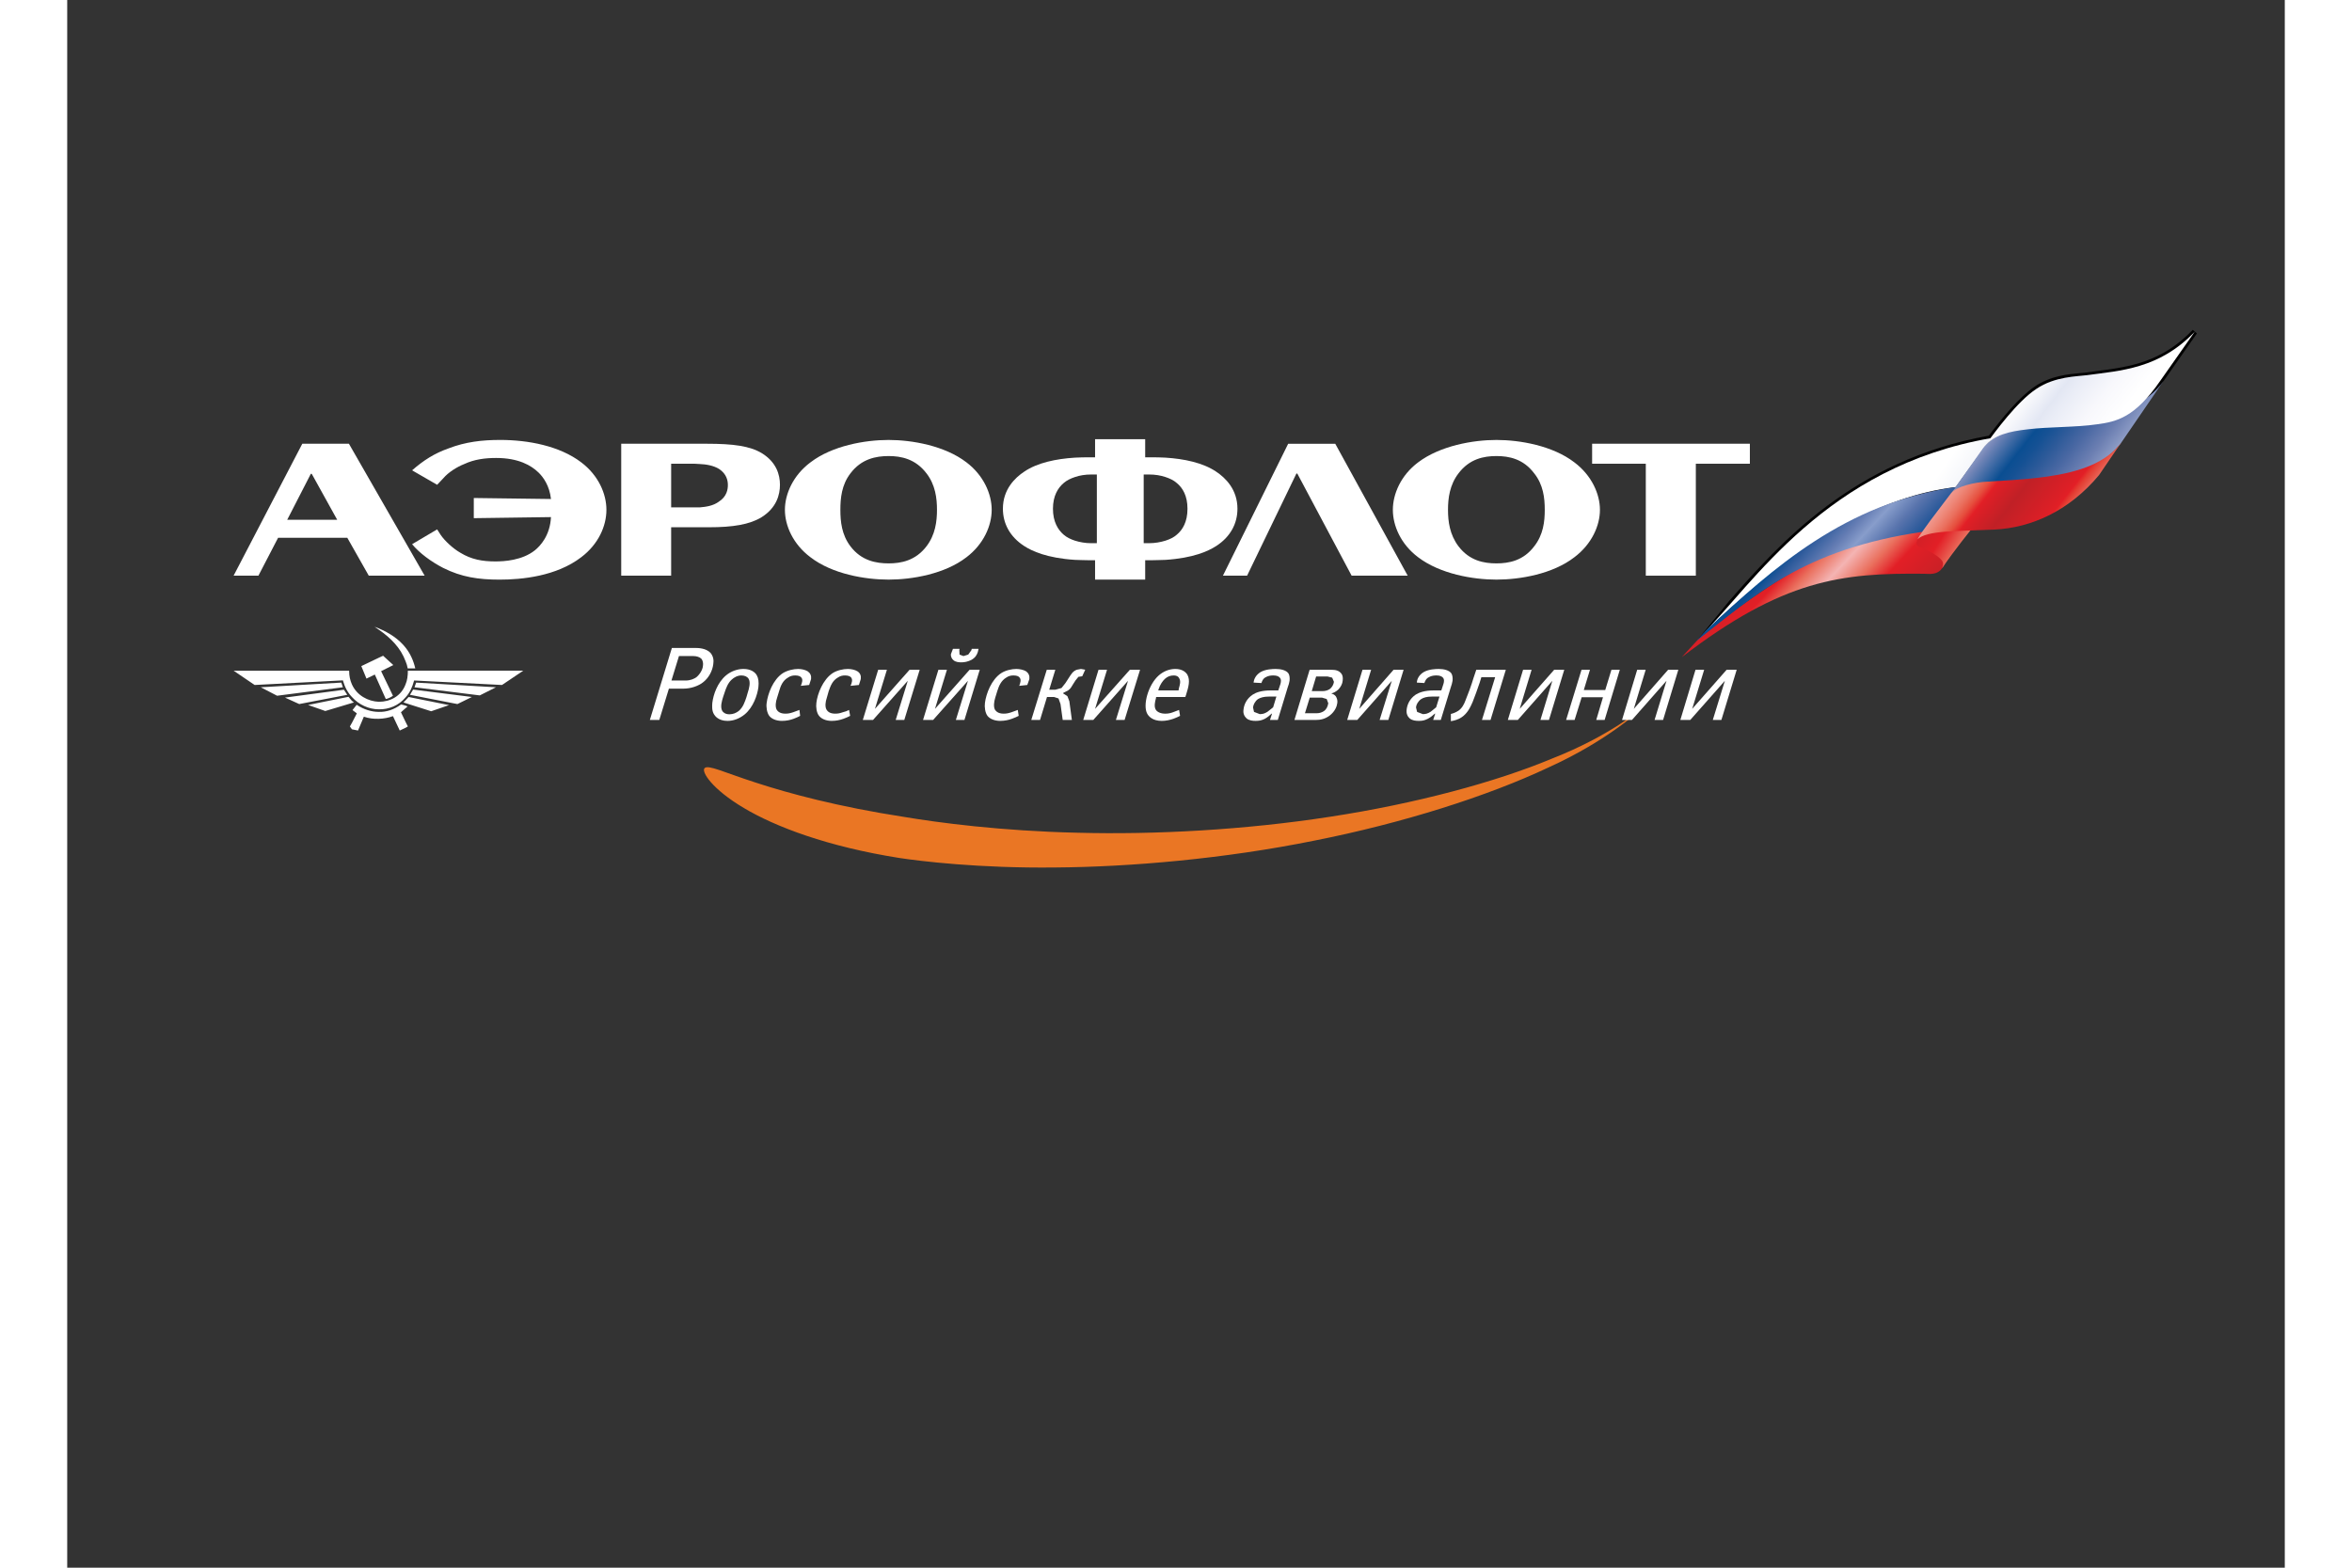 <?xml version="1.0" encoding="utf-8"?>
<svg version="1.0" id="Слой_1" xmlns="http://www.w3.org/2000/svg" xmlns:xlink="http://www.w3.org/1999/xlink" x="0px" y="0px"
	 width="600px" height="400px" viewBox="0 0 841.89 595.28" enable-background="new 0 0 841.89 595.28" xml:space="preserve">
<rect x="0" y="0" width="841.89" height="595.28" fill="#333333" stroke="none"/>
<g>
	<path fill="#EA7624" d="M317.976,310.242c12.483,2.091,36.399,5.306,65.585,5.962c29.167,0.784,63.567-1.058,95.895-6.071
		c32.449-4.954,62.887-13.146,84.366-22.136c21.771-8.515,33.944-18.969,33.896-19.042c0.14,0.073-12.508,12.149-35.562,22.555
		c-22.828,10.751-55.016,21.047-88.839,27.72c-33.877,6.844-69.401,9.956-98.247,10.169c-28.912,0.334-51.327-2.413-59.234-3.623
		c-27.095-4.297-46.877-11.772-58.912-18.944c-12.247-7.257-16.197-13.814-14.976-15.121c1.294-1.495,7.409,1.592,19.643,5.524
		C273.924,301.253,292.558,306.334,317.976,310.242"/>
	<polygon fill="white" points="447.937,218.589 466.655,179.813 466.996,179.813 487.618,218.589 508.902,218.589
		481.406,168.502 463.531,168.502 438.765,218.589 	"/>
	<path fill="white" d="M154.356,196.758l29.301-0.407c-0.334,7.014-4.09,10.977-6.071,12.581
		c-4.869,3.896-11.736,4.254-15.037,4.254c-4.893,0-9.086-0.717-13.341-3.331c-2.717-1.556-5.829-4.425-7.396-6.71l-1.368-2.127
		l-9.511,5.622c2.753,3.336,7.171,6.612,11.736,8.977c7.099,3.574,13.62,4.479,21.485,4.479c8.406,0,21.509-1.246,30.984-8.503
		c6.57-4.953,9.573-11.888,9.573-18.008c0-6.047-3.002-13.073-9.573-18.027c-8.193-6.235-20.117-8.503-30.759-8.503
		c-6.832,0-13.183,0.724-19.619,3.215c-5.349,1.878-9.53,4.564-13.827,8.327l9.511,5.488l2.376-2.517
		c1.817-2.151,5.039-4.23,7.944-5.373c3.853-1.793,7.925-2.292,12.107-2.292c8.466,0,13.292,2.839,16.045,5.513
		c1.793,1.72,4.194,4.996,4.741,10.071l-29.301-0.383V196.758z"/>
	<path fill="white" d="M542.591,220.09c8.929,0,21.34-2.109,29.587-8.491c6.601-4.965,9.712-12.003,9.712-18.014
		c0-5.962-3.111-13.067-9.712-18.021c-8.247-6.339-20.658-8.503-29.587-8.503c-8.813,0-21.32,2.164-29.72,8.503
		c-6.601,4.953-9.597,12.058-9.597,18.021c0,6.011,2.996,13.049,9.597,18.014C521.271,217.981,533.778,220.09,542.591,220.09
		 M542.591,173.17c4.747,0,10.211,1.052,14.356,6.588c3.458,4.321,3.993,9.409,3.993,13.827s-0.535,9.439-3.993,13.845
		c-4.146,5.488-9.609,6.497-14.356,6.497c-4.776,0-10.229-1.009-14.41-6.497c-3.324-4.406-3.975-9.427-3.975-13.845
		s0.65-9.506,3.975-13.827C532.362,174.222,537.814,173.17,542.591,173.17"/>
	<path fill="white" d="M416.946,181.138c1.647,0.547,3.154,1.246,4.297,2.279c2.231,1.824,4.06,4.851,4.06,9.755
		c0,4.966-1.829,8.005-4.06,9.858c-1.143,1.033-2.65,1.732-4.297,2.267c-1.866,0.571-3.932,0.96-6.2,0.96h-2.066v-26.08h2.066
		C413.014,180.178,415.08,180.512,416.946,181.138 M416.946,212.591c10.642-0.699,16.258-3.337,19.194-5.215
		c5.579-3.574,8.132-8.691,8.132-14.204c0-7.317-4.547-11.748-8.132-14.112c-5.026-3.361-12.071-4.832-19.194-5.282
		c-1.866-0.122-3.805-0.122-5.61-0.122h-2.091v-6.886h-19.023v6.886h-1.975c-1.884,0-3.799,0-5.665,0.122
		c-7.172,0.45-14.24,1.92-19.206,5.282c-3.598,2.364-8.145,6.795-8.145,14.112c0,5.513,2.577,10.63,8.145,14.204
		c2.923,1.878,8.515,4.516,19.206,5.215c1.732,0.024,3.574,0.146,5.665,0.146h1.975v7.36h19.023v-7.36h2.091
		C413.378,212.736,415.22,212.615,416.946,212.591 M382.582,181.138c1.793-0.626,3.957-0.96,6.072-0.96h2.243v26.08h-2.243
		c-2.115,0-4.279-0.389-6.072-0.96c-1.617-0.535-3.1-1.234-4.285-2.267c-2.152-1.854-4.066-4.893-4.066-9.858
		c0-4.904,1.914-7.931,4.066-9.755C379.482,182.384,380.965,181.685,382.582,181.138"/>
	<path fill="white" d="M311.855,220.09c8.825,0,21.285-2.109,29.538-8.491c6.546-4.965,9.584-12.003,9.584-18.014
		c0-5.962-3.039-13.067-9.584-18.021c-8.253-6.339-20.713-8.503-29.538-8.503c-8.94,0-21.4,2.164-29.678,8.503
		c-6.631,4.953-9.706,12.058-9.706,18.021c0,6.011,3.075,13.049,9.706,18.014C290.455,217.981,302.915,220.09,311.855,220.09
		 M311.855,173.17c4.68,0,10.18,1.052,14.374,6.588c3.349,4.321,3.975,9.409,3.975,13.827s-0.626,9.439-3.975,13.845
		c-4.194,5.488-9.694,6.497-14.374,6.497c-4.795,0-10.356-1.009-14.514-6.497c-3.336-4.406-3.811-9.427-3.811-13.845
		s0.474-9.506,3.811-13.827C301.499,174.222,307.06,173.17,311.855,173.17"/>
	<path fill="white" d="M240.089,176.197c2.352,0.091,5.251,0.535,7.421,1.896c2.887,1.915,3.307,4.479,3.307,6.096
		c0,1.58-0.359,4.37-3.495,6.351c-2.091,1.519-4.74,1.926-7.232,2.127h-1.945h-8.861v-16.58h8.861L240.089,176.197z M240.089,200.21
		h3.562c9.123,0,15.504-1.045,20.026-3.859c5.604-3.549,6.91-8.448,6.91-12.271c0-3.774-1.307-8.563-6.91-12.016
		c-4.522-2.686-10.654-3.568-20.877-3.568h-2.711h-29.763v50.087h18.957V200.21H240.089z"/>
	<path fill="white" d="M106.33,204.197l8.15,14.386h21.211l-28.742-50.087H89.251l-26.073,50.087h9.42l7.469-14.386H106.33z
		 M93.013,180.245l9.481,17.115H83.526l8.965-17.449h0.31L93.013,180.245z"/>
	<polygon fill="white" points="578.924,176.087 599.303,176.087 599.303,218.595 618.296,218.595 618.296,176.087
		638.809,176.087 638.809,168.49 578.924,168.49 	"/>
	<path fill="white" d="M104.658,260.97l-0.596-1.775l-30.583,1.775l6.199,3.215L104.658,260.97z M108.84,266.725l-0.754-0.602
		l-1.294-1.532l-15.34,3.1l6.527,2.292L108.84,266.725z M120.953,265.431c0.723-0.128,1.805-0.547,2.717-1.246l-4.498-9.335
		l4.631-2.315l-3.872-3.538l-1.617,0.748l-6.661,3.19l1.957,4.741l3.172-1.532L120.953,265.431z M128.495,245.963
		c1.72,2.188,2.942,4.79,3.646,7.84h-2.875c-0.17-0.924-0.383-1.756-0.772-2.625c-1.902-5.215-5.737-8.989-10.18-12.064
		l-1.629-1.118l1.629,0.632C122.387,240.36,125.967,242.724,128.495,245.963 M128.495,274.195l0.833,1.653l-0.833,0.486
		l-2.249,1.058l-2.577-5.464c-1.659,0.608-3.477,0.954-5.354,1.009c-1.915,0.085-3.896-0.164-5.701-0.796l-2.206,5.251l-2.322-0.462
		l-0.772-1.082l0.772-1.355l1.866-3.61l-1.647-1.246l1.581-2.018c2.68,1.793,5.665,2.699,8.43,2.699
		c2.911,0.091,5.774-0.882,8.454-2.833l1.726,0.456l0.723,0.329l-0.723,0.595l-1.793,1.593L128.495,274.195z M165.065,260.101
		l8.065-5.428h-43.803c0,1.957-0.231,3.671-0.833,5.081c-1.665,4.607-5.883,6.734-10.18,6.734
		c-4.121-0.176-8.363-2.431-10.229-6.625c-0.662-1.495-1.051-3.124-1.051-5.19H63.171l7.992,5.428l33.495-1.757
		c0.675,2.468,1.842,4.692,3.428,6.315c2.662,2.96,6.455,4.68,10.229,4.68c3.787,0.073,7.555-1.41,10.18-4.583
		c1.507-1.641,2.528-3.786,3.203-6.363L165.065,260.101z M162.774,260.97l-6.145,3.087l-24.785-3.087l0.626-1.775L162.774,260.97z
		 M144.954,267.746l-6.771,2.328l-9.688-3.076l-0.833-0.273l0.833-0.851l1.125-1.215L144.954,267.746z M148.139,267.345l5.488-2.687
		l-22.306-2.814l-1.191,1.994L148.139,267.345z M88.09,267.345l-5.409-2.461l22.378-2.979l1.27,1.933L88.09,267.345z"/>
	<path fill="white" d="M229.398,258.405h5.403c1.769,0,3.215-0.632,4.084-1.271c1.209-0.997,2.376-2.802,2.474-4.37
		c0.2-1.544-0.371-2.31-0.583-2.602c-0.657-0.681-1.854-1.045-3.1-1.045h-5.428L229.398,258.405z M238.15,246.03
		c1.519,0,4.285,0.079,6.023,1.823c1.1,1.265,1.361,2.833,1.1,4.352c-0.328,2.638-1.769,5.318-4.012,6.983
		c-1.793,1.343-4.528,2.304-7.354,2.304h-5.476l-3.646,11.876h-3.586l8.363-27.338H238.15z"/>
	<path fill="white" d="M258.365,262.987c0.511-1.495,1.137-3.872,0.34-5.215c-0.45-0.771-1.446-1.294-2.765-1.294
		c-1.44,0-2.766,0.723-3.683,1.592c-1.435,1.282-2.152,3.276-2.687,4.917l-0.565,1.678c-0.443,1.458-1.191,3.774-0.298,5.306
		c0.298,0.498,1.125,1.258,2.692,1.258c1.429,0,2.589-0.535,3.543-1.258c1.72-1.483,2.316-3.489,2.942-5.306L258.365,262.987z
		 M261.805,256.436c0.62,1.076,0.82,2.565,0.596,4.534c-0.383,2.947-1.915,7.566-5.178,10.283c-1.969,1.617-4.309,2.486-6.546,2.486
		c-3.464,0-4.771-1.915-5.117-2.486c-0.881-1.434-0.724-3.148-0.645-4.382c0.395-3.161,1.939-7.683,5.227-10.436
		c1.915-1.592,4.358-2.425,6.594-2.425C259.386,254.011,261.106,255.135,261.805,256.436"/>
	<path fill="white" d="M278.257,271.824c-0.62,0.316-1.58,0.814-2.486,1.112c-1.313,0.486-2.753,0.796-4.449,0.796
		c-2.225,0-3.933-0.796-4.802-1.909c-0.887-1.215-1.209-3.331-0.972-4.911c0.425-3.44,2.4-8.892,6.175-11.329
		c1.769-1.07,4.036-1.568,5.786-1.568c1.197,0,2.753,0.31,3.701,0.948c0.966,0.729,1.343,1.665,1.191,2.911l-0.723,2.225
		l-3.173,0.328c0.486-1.125,0.809-2.292,0.322-2.979c-0.273-0.547-1.058-0.972-2.413-0.972c-0.869,0-1.817,0.152-2.698,0.772
		c-2.133,1.209-2.875,3.251-3.44,5.19l-0.772,2.516c-0.547,1.532-0.742,3.313-0.207,4.443c0.371,0.638,1.203,1.592,3.331,1.592
		c1.088,0,1.848-0.158,2.966-0.535l2.389-0.881L278.257,271.824z"/>
	<path fill="white" d="M297.244,271.824c-0.632,0.316-1.653,0.814-2.553,1.112c-1.367,0.486-2.784,0.796-4.455,0.796
		c-2.236,0-3.908-0.796-4.801-1.909c-0.972-1.215-1.222-3.331-1.021-4.911c0.395-3.44,2.486-8.892,6.199-11.329
		c1.689-1.07,4.018-1.568,5.75-1.568c1.271,0,2.79,0.31,3.744,0.948c0.997,0.729,1.331,1.665,1.161,2.911l-0.699,2.225l-3.185,0.328
		c0.523-1.125,0.821-2.292,0.334-2.979c-0.201-0.547-1.082-0.972-2.413-0.972c-0.875,0-1.769,0.152-2.692,0.772
		c-2.127,1.209-2.826,3.251-3.519,5.19l-0.711,2.516c-0.535,1.532-0.735,3.313-0.152,4.443c0.389,0.638,1.136,1.592,3.325,1.592
		c1.057,0,1.841-0.158,2.887-0.535c0.936-0.213,1.61-0.468,2.382-0.881L297.244,271.824z"/>
	<polygon fill="white" points="317.799,273.368 314.535,273.368 319.118,258.508 305.936,273.368 302.052,273.368 307.88,254.327
		311.192,254.327 306.646,269.174 319.793,254.327 323.64,254.327 	"/>
	<path fill="white" d="M345.988,246.371l-0.273,1.185c-0.371,1.094-0.906,2.194-2.577,3.088c-1.258,0.583-2.4,0.857-3.598,0.857
		c-0.856,0-2.236-0.024-3.124-0.857c-0.407-0.359-1.033-1.082-0.918-2.279l0.772-1.994h2.51l-0.097,0.462l0.085,1.732l1.495,0.559
		l1.805-0.559l1.222-1.708l0.109-0.486H345.988z M340.633,273.368h-3.258l4.583-14.86l-13.207,14.86h-3.835l5.823-19.042h3.239
		l-4.534,14.848l13.134-14.848h3.859L340.633,273.368z"/>
	<path fill="white" d="M361.225,271.824c-0.656,0.316-1.653,0.814-2.589,1.112c-1.307,0.486-2.784,0.796-4.467,0.796
		c-2.176,0-3.908-0.796-4.801-1.909c-0.888-1.215-1.173-3.331-0.96-4.911c0.438-3.44,2.449-8.892,6.199-11.329
		c1.69-1.07,3.981-1.568,5.713-1.568c1.246,0,2.814,0.31,3.792,0.948c0.912,0.729,1.325,1.665,1.161,2.911l-0.784,2.225
		l-3.063,0.328c0.45-1.125,0.76-2.292,0.25-2.979c-0.25-0.547-1.009-0.972-2.401-0.972c-0.9,0-1.805,0.152-2.705,0.772
		c-2.066,1.209-2.863,3.251-3.482,5.19l-0.772,2.516c-0.474,1.532-0.675,3.313-0.152,4.443c0.401,0.638,1.209,1.592,3.349,1.592
		c1.058,0,1.817-0.158,2.966-0.535l2.401-0.881L361.225,271.824z"/>
	<path fill="white" d="M377.933,273.368l-0.833-6.023l-0.759-2.127l-1.745-0.559h-2.625l-2.638,8.709h-3.325l5.871-19.042h3.252
		l-2.316,7.579h2.316l2.352-0.656l1.483-1.866l1.355-2.097c0.808-1.215,1.428-2.437,3.002-2.984l1.538-0.286l1.623,0.286
		l-1.136,2.492l-1.453,0.213l-1.1,1.355l-1.045,1.629c-0.468,0.771-0.784,1.507-1.763,2.164l-1.841,0.96l-0.079,0.164l1.647,1.069
		l0.742,1.915l0.96,7.105H377.933z"/>
	<polygon fill="white" points="401.436,273.368 398.135,273.368 402.73,258.508 389.56,273.368 385.73,273.368 391.528,254.327
		394.762,254.327 390.222,269.174 403.429,254.327 407.3,254.327 	"/>
	<path fill="white" d="M421.917,262.155l0.116-0.772c0.37-1.282,0.783-2.668,0.188-3.713c-0.449-1.033-1.446-1.191-2.121-1.191
		c-1.343,0-2.413,0.432-3.361,1.294c-0.881,0.821-1.805,2.115-2.401,3.92l-0.109,0.462H421.917z M413.317,265.212
		c-0.371,1.27-0.735,3.087-0.085,4.2c0.51,0.93,1.854,1.58,3.622,1.58c1.13,0,1.976-0.188,2.899-0.523l2.364-0.899l0.376,2.255
		c-0.65,0.31-1.659,0.821-2.528,1.106c-1.41,0.486-2.887,0.808-4.443,0.808c-3.452,0-4.965-1.726-5.506-2.747
		c-1.763-3.215,0.401-10.995,4.382-14.514c1.841-1.635,4.096-2.467,6.302-2.467c2.589,0,3.969,1.185,4.588,2.23
		c1.137,2.103,0.377,4.729-0.51,7.555l-0.286,0.856h-11.086L413.317,265.212z"/>
	<path fill="white" d="M459.053,264.507h-2.899c-1.866,0-3.112,0.377-4.084,0.948c-1.095,0.796-1.72,2.03-1.891,3.124l0.383,1.744
		l2.194,0.845c1.154,0,1.914-0.249,2.96-0.918l2.103-1.671L459.053,264.507z M457.399,270.998h-0.177
		c-0.687,0.668-1.507,1.355-2.553,1.938c-1.166,0.596-2.103,0.796-3.458,0.796c-1.112,0-2.479-0.109-3.488-0.96
		c-0.656-0.632-1.429-1.677-1.131-3.434c0.201-1.793,1.131-4.03,3.507-5.598c1.246-0.803,3.301-1.581,6.85-1.581h2.826l0.809-2.407
		c0.146-0.559,0.535-1.878-0.426-2.625c-0.273-0.261-0.917-0.657-2.291-0.657c-0.681,0-1.866,0.085-2.838,0.657
		c-0.846,0.413-1.252,1.07-1.666,2.23l-2.959-0.164c0.133-1.434,0.941-2.948,2.661-4.005c1.927-1.1,4.595-1.173,5.737-1.173
		c1.994,0,3.981,0.474,4.832,1.684c0.371,0.632,0.547,1.489,0.432,2.759c-0.134,0.924-0.383,1.647-0.723,2.589l-3.744,12.326h-2.973
		L457.399,270.998z"/>
	<path fill="white" d="M472.484,262.422h4.169c0.632,0,1.714-0.146,2.65-0.76c0.899-0.692,1.435-1.665,1.604-2.759l-0.669-1.581
		l-1.769-0.45h-4.321L472.484,262.422z M469.896,270.84h4.369c1.295,0,2.152-0.389,2.796-0.796c0.961-0.638,1.495-1.744,1.696-3.002
		l-0.608-1.616l-1.805-0.535h-4.619L469.896,270.84z M471.676,254.333h8.224c1.435,0,2.838,0.176,3.822,1.447
		c0.426,0.547,0.663,1.416,0.511,2.625c-0.085,1.24-0.711,2.425-1.678,3.446c-0.96,0.869-1.871,1.258-2.553,1.435v0.085
		c1.033,0.262,1.593,0.906,1.757,1.282c0.273,0.56,0.56,1.216,0.432,2.249c-0.158,1.289-0.845,3.239-2.947,4.844
		c-1.757,1.271-3.386,1.635-5.282,1.635h-8.053L471.676,254.333z"/>
	<polygon fill="white" points="501.555,273.368 498.254,273.368 502.873,258.508 489.781,273.368 485.946,273.368
		491.745,254.327 495.021,254.327 490.511,269.174 503.535,254.327 507.353,254.327 	"/>
	<path fill="white" d="M520.967,264.507h-2.948c-1.848,0-3.1,0.377-3.999,0.948c-1.143,0.796-1.842,2.03-1.963,3.124l0.419,1.744
		l2.194,0.845c1.167,0,1.866-0.249,2.973-0.918l2.066-1.671L520.967,264.507z M519.35,270.998h-0.176
		c-0.724,0.668-1.531,1.355-2.638,1.938c-1.173,0.596-2.019,0.796-3.337,0.796c-1.222,0-2.553-0.109-3.55-0.96
		c-0.692-0.632-1.379-1.677-1.13-3.434c0.225-1.793,1.13-4.03,3.458-5.598c1.331-0.803,3.324-1.581,6.898-1.581h2.802l0.784-2.407
		c0.17-0.559,0.559-1.878-0.365-2.625c-0.334-0.261-0.881-0.657-2.278-0.657c-0.729,0-1.902,0.085-2.863,0.657
		c-0.881,0.413-1.295,1.07-1.726,2.23l-2.851-0.164c0.072-1.434,0.881-2.948,2.625-4.005c1.939-1.1,4.596-1.173,5.738-1.173
		c1.89,0,3.896,0.474,4.752,1.684c0.353,0.632,0.565,1.489,0.45,2.759c-0.146,0.924-0.371,1.647-0.699,2.589l-3.769,12.326h-2.898
		L519.35,270.998z"/>
	<path fill="white" d="M540.36,273.368h-3.257l5.014-16.24h-5.239l-0.638,2.066c-0.833,2.492-1.744,4.99-2.699,7.415
		c-0.875,1.97-1.908,4.225-4.145,5.744c-1.258,0.869-2.826,1.294-4.097,1.489v-2.747c0.882-0.176,2.091-0.687,2.936-1.271
		c1.344-0.96,2.104-2.479,2.613-3.872c0.797-1.878,2.353-6.078,3.027-8.454l1.069-3.172h11.214L540.36,273.368z"/>
	<polygon fill="white" points="562.545,273.368 559.305,273.368 563.827,258.508 550.729,273.368 546.931,273.368
		552.711,254.327 555.944,254.327 551.44,269.174 564.508,254.327 568.343,254.327 	"/>
	<polygon fill="white" points="583.677,273.368 580.492,273.368 583.045,264.756 574.955,264.756 572.275,273.368
		569.054,273.368 574.9,254.327 578.104,254.327 575.764,262.021 583.901,262.021 586.254,254.327 589.438,254.327 	"/>
	<polygon fill="white" points="605.867,273.368 602.634,273.368 607.161,258.508 594.058,273.368 590.283,273.368
		596.033,254.327 599.26,254.327 594.751,269.174 607.775,254.327 611.646,254.327 	"/>
	<g>
		<path fill="#010101" d="M727.981,168.065c-0.937,1.222-8.156,11.177-8.156,11.177s-3.039,4.145-3.465,4.741
			c-25.022,3.027-51.466,16.781-80.312,41.682C654.264,205.005,681.298,176.932,727.981,168.065 M771.066,142.964
			c9.913-1.265,20.543-3.191,31.514-11.499c-3.872,5.542-8.734,12.459-8.734,12.459c-9.693,14.07-16.646,15.243-23.351,16.155
			l-14.027,1.033l-12.149,0.814c-5.075,0.638-8.837,1.75-12.144,3.519c4.528-6.09,10.605-13.359,15.948-16.927
			c5.567-3.731,12.016-4.376,16.318-4.734l2.504-0.273L771.066,142.964z M770.799,140.854l-4.163,0.584l-2.334,0.225
			c-4.467,0.407-11.335,1.015-17.249,5.051c-5.974,4.017-12.751,12.326-17.516,18.731c-51.539,9.159-79.801,41.329-98.526,62.692
			l-11.694,14.368l1.981-0.589c35.166-34.157,66.406-52.451,95.798-55.903l0.371-0.024l3.969-5.482l8.175-11.256
			c3.385-3.228,8.047-4.346,14.933-5.166l11.967-0.814l14.289-1.07c6.631-0.917,14.465-2.243,24.725-17.012l12.994-18.58
			l-1.556-1.367C795.122,137.603,782.827,139.323,770.799,140.854"/>
		<g>
			<defs>
				<path id="SVGID_1_" d="M620.617,241.211l-7.67,8.333c38.479-29.501,60.535-32.03,92.218-31.677
					c2.924,0.182,5.726,0.353,7.543-3.659l9.463-13.656C677.949,201.019,657.904,212.396,620.617,241.211"/>
			</defs>
			<clipPath id="SVGID_2_">
				<use xlink:href="#SVGID_1_"  overflow="visible"/>
			</clipPath>

				<linearGradient id="SVGID_3_" gradientUnits="userSpaceOnUse" x1="-84.54" y1="768.924" x2="-72.551" y2="768.924" gradientTransform="matrix(4.19 3.907 3.907 -4.19 -2009.605 3752.252)">
				<stop  offset="0" style="stop-color:#C02026"/>
				<stop  offset="0.046" style="stop-color:#C52026"/>
				<stop  offset="0.3" style="stop-color:#E21F26"/>
				<stop  offset="0.392" style="stop-color:#EA705E"/>
				<stop  offset="0.5" style="stop-color:#F4B4B3"/>
				<stop  offset="0.618" style="stop-color:#EA705E"/>
				<stop  offset="0.719" style="stop-color:#E21F26"/>
				<stop  offset="0.957" style="stop-color:#C52026"/>
				<stop  offset="1" style="stop-color:#C02026"/>
			</linearGradient>
			<polygon clip-path="url(#SVGID_2_)" fill="url(#SVGID_3_)" points="663.745,143.067 745.346,223.336 671.367,307.015
				589.773,226.758 			"/>
		</g>
		<g>
			<defs>
				<path id="SVGID_4_" d="M620.569,241.144c37.561-36.521,68.86-52.949,96.387-56.183c2.438-3.397,10.77-14.763,13.426-18.574
					l-0.012-0.012C667.574,177.175,639.908,221.993,620.569,241.144"/>
			</defs>
			<clipPath id="SVGID_5_">
				<use xlink:href="#SVGID_4_"  overflow="visible"/>
			</clipPath>

				<linearGradient id="SVGID_6_" gradientUnits="userSpaceOnUse" x1="-111.652" y1="745.404" x2="-99.779" y2="745.404" gradientTransform="matrix(7.087 4.963 4.963 -7.087 -2266.703 6016.676)">
				<stop  offset="0" style="stop-color:#FFFFFF"/>
				<stop  offset="0.343" style="stop-color:#FFFFFF"/>
				<stop  offset="0.55" style="stop-color:#FFFFFF"/>
				<stop  offset="0.91" style="stop-color:#D4DBEC"/>
				<stop  offset="1" style="stop-color:#D4DBEC"/>
			</linearGradient>
			<polygon clip-path="url(#SVGID_5_)" fill="url(#SVGID_6_)" points="656.701,111.943 763.682,190.972 694.256,295.564
				587.269,216.541 			"/>
		</g>
		<g>
			<defs>
				<path id="SVGID_7_" d="M622.544,239.011c-0.802,0.778-3.379,3.726-4.09,4.406c22.007-17.115,40.472-34.935,86.358-41.536
					c2.273-2.698,8.904-11.961,12.089-16.89l-0.012-0.03C675.02,191.033,647.676,215.623,622.544,239.011"/>
			</defs>
			<clipPath id="SVGID_8_">
				<use xlink:href="#SVGID_7_"  overflow="visible"/>
			</clipPath>

				<linearGradient id="SVGID_9_" gradientUnits="userSpaceOnUse" x1="-24.272" y1="803.371" x2="-12.28" y2="803.371" gradientTransform="matrix(2.545 2.373 2.373 -2.545 -1190.086 2304.203)">
				<stop  offset="0" style="stop-color:#0A4E92"/>
				<stop  offset="0.107" style="stop-color:#0A4E92"/>
				<stop  offset="0.194" style="stop-color:#2D5A9B"/>
				<stop  offset="0.379" style="stop-color:#657DB4"/>
				<stop  offset="0.5" style="stop-color:#889DCB"/>
				<stop  offset="0.515" style="stop-color:#8399C8"/>
				<stop  offset="0.665" style="stop-color:#5974AD"/>
				<stop  offset="0.795" style="stop-color:#355F9E"/>
				<stop  offset="0.898" style="stop-color:#185295"/>
				<stop  offset="0.961" style="stop-color:#0A4E92"/>
				<stop  offset="1" style="stop-color:#0A4E92"/>
			</linearGradient>
			<polygon clip-path="url(#SVGID_8_)" fill="url(#SVGID_9_)" points="664.244,133.167 744.543,212.153 671.111,295.224
				590.818,216.231 			"/>
		</g>
		<g>
			<defs>
				<path id="SVGID_10_" d="M702.437,204.799c-1.216,3.452,0.662,2.03,6.096,5.439c4.692,2.924,3.671,4.005,3.264,5.543
					c4.267-6.442,11.852-15.741,11.852-15.741c-1.829-0.656-3.822-0.948-5.816-0.948
					C710.538,199.092,703.099,202.763,702.437,204.799"/>
			</defs>
			<clipPath id="SVGID_11_">
				<use xlink:href="#SVGID_10_"  overflow="visible"/>
			</clipPath>

				<linearGradient id="SVGID_12_" gradientUnits="userSpaceOnUse" x1="35.913" y1="792.903" x2="47.736" y2="792.903" gradientTransform="matrix(2.407 1.504 1.504 -2.407 -582.891 2051.83)">
				<stop  offset="0" style="stop-color:#C02026"/>
				<stop  offset="0.077" style="stop-color:#C52026"/>
				<stop  offset="0.5" style="stop-color:#E21F26"/>
				<stop  offset="0.73" style="stop-color:#EA705E"/>
				<stop  offset="1" style="stop-color:#F4B4B3"/>
			</linearGradient>
			<polygon clip-path="url(#SVGID_11_)" fill="url(#SVGID_12_)" points="707.523,188.456 730.765,203.784 717.357,226.43
				694.116,211.102 			"/>
		</g>
		<g>
			<defs>
				<path id="SVGID_13_" d="M744.811,162.09c-8.569,1.204-14.003,3.452-17.425,8.041l-11.979,16.92
					c2.613-2.431,10.49-3.665,19.042-3.877h1.239h1.016c1.215,0,2.54-0.128,3.811-0.128c12.191-0.504,29.094-2.31,38.916-14.41
					l14.72-21.509l1.793-2.577C783.155,162.315,753.909,160.796,744.811,162.09"/>
			</defs>
			<clipPath id="SVGID_14_">
				<use xlink:href="#SVGID_13_"  overflow="visible"/>
			</clipPath>

				<linearGradient id="SVGID_15_" gradientUnits="userSpaceOnUse" x1="-71.568" y1="778.514" x2="-59.657" y2="778.514" gradientTransform="matrix(4.364 3.422 3.422 -4.364 -1621.504 3787.846)">
				<stop  offset="0" style="stop-color:#D5DEEF"/>
				<stop  offset="0.073" style="stop-color:#D5DEEF"/>
				<stop  offset="0.224" style="stop-color:#7687B8"/>
				<stop  offset="0.371" style="stop-color:#0A4E92"/>
				<stop  offset="0.429" style="stop-color:#155194"/>
				<stop  offset="0.51" style="stop-color:#2D5A99"/>
				<stop  offset="0.605" style="stop-color:#4A68A3"/>
				<stop  offset="0.71" style="stop-color:#6C7FB2"/>
				<stop  offset="0.824" style="stop-color:#95A3CA"/>
				<stop  offset="0.943" style="stop-color:#D1DAEC"/>
				<stop  offset="0.949" style="stop-color:#D5DEEF"/>
				<stop  offset="1" style="stop-color:#D5DEEF"/>
			</linearGradient>
			<polygon clip-path="url(#SVGID_14_)" fill="url(#SVGID_15_)" points="746.068,103.276 815.507,160.723 765.28,228.308
				695.824,170.867 			"/>
		</g>
		<g>
			<defs>
				<path id="SVGID_16_" d="M766.818,142.453c-3.763,0.511-12.198,0.438-19.255,5.215c-7.05,4.637-15.511,15.972-19.691,21.85
					c3.865-4.376,8.982-5.659,16.58-6.516c7.53-0.942,18.494-0.723,26.183-1.89c7.5-0.991,14.404-2.613,24.014-16.562l13.043-18.567
					C794.149,140.131,779.43,140.727,766.818,142.453"/>
			</defs>
			<clipPath id="SVGID_17_">
				<use xlink:href="#SVGID_16_"  overflow="visible"/>
			</clipPath>

				<linearGradient id="SVGID_18_" gradientUnits="userSpaceOnUse" x1="-73.518" y1="780.986" x2="-61.608" y2="780.986" gradientTransform="matrix(4.442 3.483 3.483 -4.442 -1650.793 3852.834)">
				<stop  offset="0" style="stop-color:#FFFFFF"/>
				<stop  offset="0.174" style="stop-color:#FFFFFF"/>
				<stop  offset="0.249" style="stop-color:#F6F7FB"/>
				<stop  offset="0.347" style="stop-color:#E4E8F4"/>
				<stop  offset="0.354" style="stop-color:#E3E7F3"/>
				<stop  offset="0.405" style="stop-color:#E9ECF6"/>
				<stop  offset="0.56" style="stop-color:#F8F8FC"/>
				<stop  offset="0.7" style="stop-color:#FFFFFF"/>
				<stop  offset="1" style="stop-color:#FFFFFF"/>
			</linearGradient>
			<polygon clip-path="url(#SVGID_17_)" fill="url(#SVGID_18_)" points="758.267,85.091 827.717,142.568 777.303,210.396
				707.846,152.943 			"/>
		</g>
		<g>
			<defs>
				<path id="SVGID_19_" d="M751.879,180.938c-9.208,1.343-19.704,1.708-22.73,1.933c-5.124,0.201-12.028,1.921-13.918,4.352
					c-5.738,7.622-11.299,14.66-12.794,17.577c3.556-3.458,15.127-3.057,29.24-3.713c14.112-0.681,28.389-7.142,39.682-20.677
					l8.503-12.459C774.136,175.723,764.059,179.163,751.879,180.938"/>
			</defs>
			<clipPath id="SVGID_20_">
				<use xlink:href="#SVGID_19_"  overflow="visible"/>
			</clipPath>

				<linearGradient id="SVGID_21_" gradientUnits="userSpaceOnUse" x1="-65.621" y1="777.356" x2="-53.709" y2="777.356" gradientTransform="matrix(4.137 3.244 3.244 -4.137 -1533.863 3595.393)">
				<stop  offset="0" style="stop-color:#F4B4B3"/>
				<stop  offset="0.056" style="stop-color:#F4B4B3"/>
				<stop  offset="0.096" style="stop-color:#F4B1AF"/>
				<stop  offset="0.14" style="stop-color:#F3A8A4"/>
				<stop  offset="0.186" style="stop-color:#F09A91"/>
				<stop  offset="0.232" style="stop-color:#EE8879"/>
				<stop  offset="0.28" style="stop-color:#EA705E"/>
				<stop  offset="0.328" style="stop-color:#E64F3E"/>
				<stop  offset="0.371" style="stop-color:#E21F26"/>
				<stop  offset="0.387" style="stop-color:#DD1F26"/>
				<stop  offset="0.517" style="stop-color:#C02026"/>
				<stop  offset="0.722" style="stop-color:#DD1F26"/>
				<stop  offset="0.747" style="stop-color:#E21F26"/>
				<stop  offset="0.773" style="stop-color:#E43D32"/>
				<stop  offset="0.865" style="stop-color:#EC8070"/>
				<stop  offset="0.93" style="stop-color:#F2A49F"/>
				<stop  offset="0.961" style="stop-color:#F4B4B3"/>
				<stop  offset="1" style="stop-color:#F4B4B3"/>
			</linearGradient>
			<polygon clip-path="url(#SVGID_20_)" fill="url(#SVGID_21_)" points="731.92,128.286 796.824,181.977 750.396,244.462
				685.474,190.765 			"/>
		</g>
	</g>
	<polygon fill="white" points="628.002,273.368 624.744,273.368 629.321,258.508 616.193,273.368 612.419,273.368
		618.168,254.327 621.456,254.327 616.916,269.174 629.983,254.327 633.807,254.327 	"/>
</g>
</svg>
